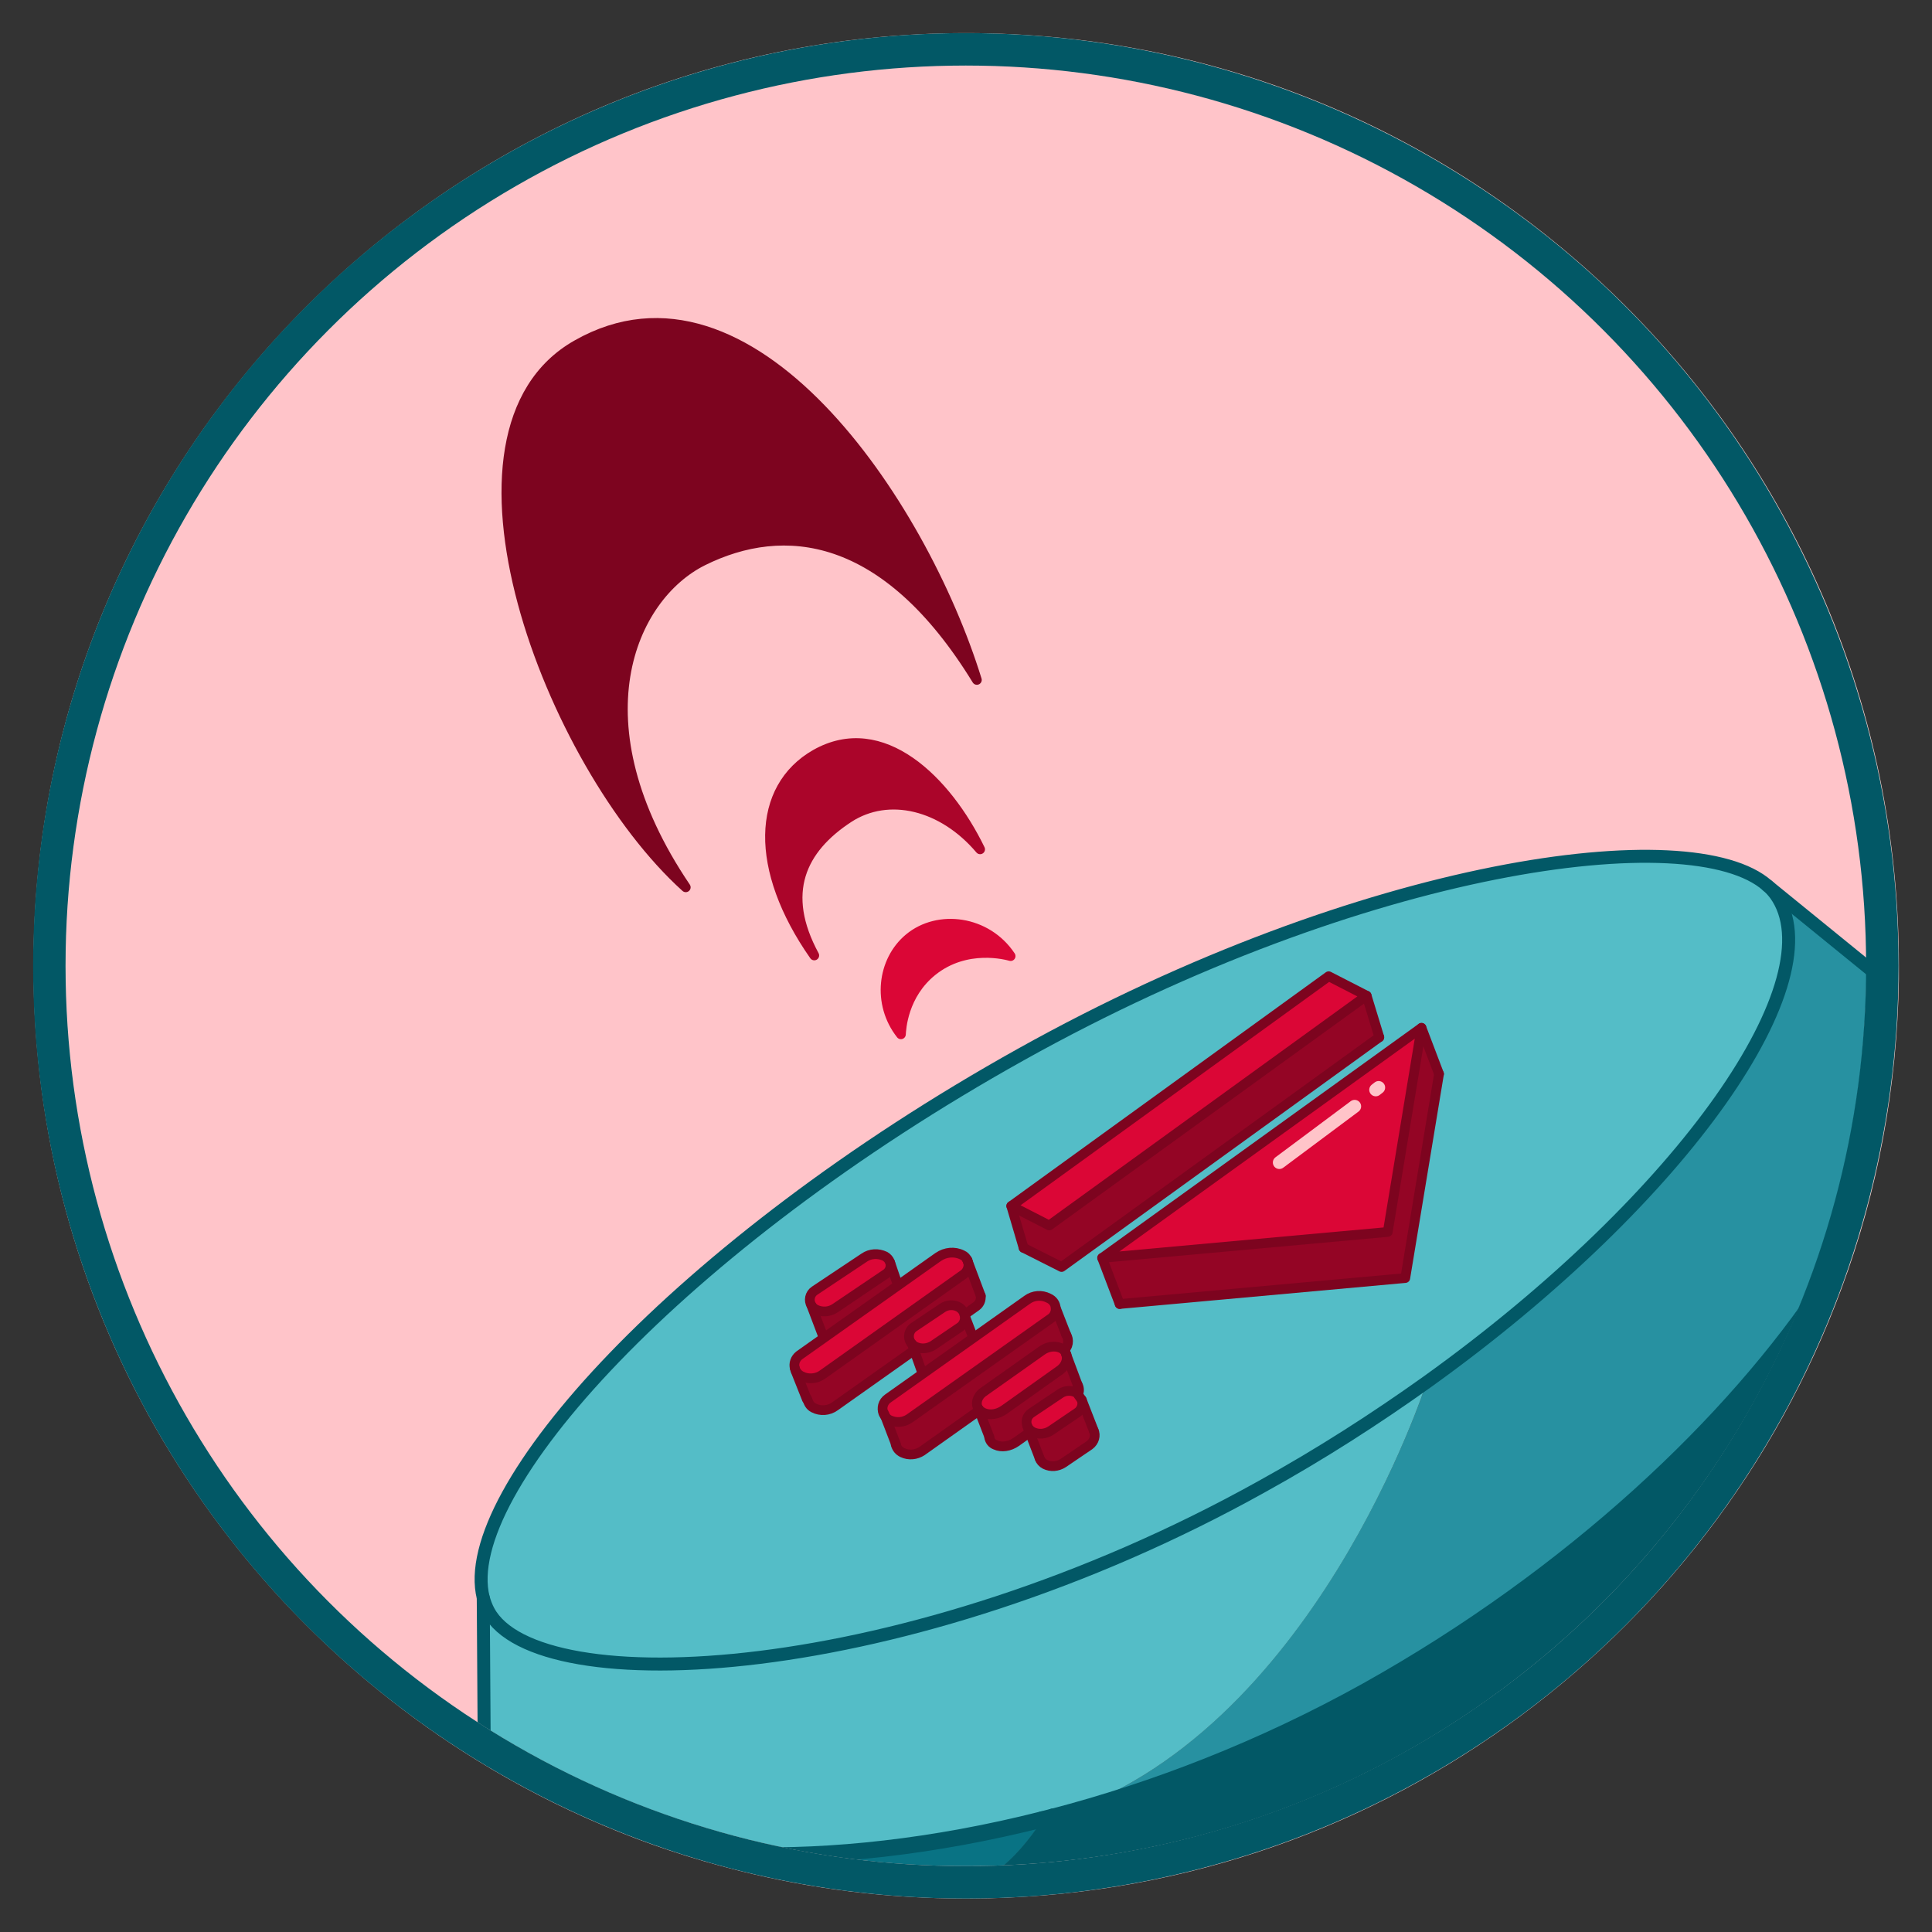 <?xml version="1.0" encoding="utf-8"?>
<!-- Generator: Adobe Illustrator 27.6.1, SVG Export Plug-In . SVG Version: 6.00 Build 0)  -->
<svg version="1.1" xmlns="http://www.w3.org/2000/svg" xmlns:xlink="http://www.w3.org/1999/xlink" x="0px" y="0px"
	 viewBox="0 0 595.3 595.3" style="enable-background:new 0 0 595.3 595.3;" xml:space="preserve">
<rect x="0" y="0" width="595.3" height="595.3" fill="#333333" stroke="none"/>
<style type="text/css">
	.st0{fill:#FFC4C9;}
	.st1{fill:#54BDC7;}
	.st2{fill:#2791A1;}
	.st3{fill:#025866;}
	.st4{fill:#097384;}
	.st5{fill:none;stroke:#025866;stroke-width:4;stroke-linecap:round;stroke-linejoin:round;stroke-miterlimit:10;}
	.st6{fill:none;stroke:#025866;stroke-width:5;stroke-linecap:round;stroke-linejoin:round;stroke-miterlimit:10;}
	.st7{fill:none;stroke:#FFD8D4;stroke-width:10;stroke-linecap:round;stroke-linejoin:round;stroke-miterlimit:10;}
	.st8{fill:none;stroke:#025866;stroke-width:10;stroke-linecap:round;stroke-linejoin:round;stroke-miterlimit:10;}
	.st9{fill:#DB0636;}
	.st10{fill:none;stroke:#DB0636;stroke-width:3;stroke-linecap:round;stroke-linejoin:round;}
	.st11{fill:#AB052A;}
	.st12{fill:none;stroke:#AB052A;stroke-width:3;stroke-linecap:round;stroke-linejoin:round;}
	.st13{fill:#7D041F;}
	.st14{fill:none;stroke:#7D041F;stroke-width:3;stroke-linecap:round;stroke-linejoin:round;}
	.st15{fill:#940525;}
	.st16{fill:none;stroke:#7D041F;stroke-width:3;stroke-linecap:round;stroke-linejoin:round;stroke-miterlimit:10;}
	.st17{fill:#FFFFFF;}
	.st18{fill:none;stroke:#FFC4C9;stroke-width:4;stroke-linecap:round;stroke-linejoin:round;stroke-miterlimit:10;}
</style>
<g id="Layer_3">
	<g>
		<g id="XMLID_00000142894123752593884980000017348487981908455862_">
			<g>
				<path class="st0" d="M580,297.6c0,1.4,0,2.7,0,4.1l-35.4-28.8l0,0c-23.3-20.6-124.4-6.8-229.9,52
					c-105.1,58.6-174,134.7-165.7,167.4l0.3,45.6C68.8,488.1,15.3,399.1,15.3,297.6c0-155.9,126.4-282.4,282.4-282.4
					C453.6,15.3,580,141.7,580,297.6z"/>
				<path class="st1" d="M547.1,275.6c18.4,25.7-27.7,93.1-107.5,150.3c-15.7,11.2-32.6,22.1-50.7,32.1
					c-109.8,61.2-223.5,66.5-238.4,38.4c-0.7-1.3-1.2-2.7-1.6-4.1c-8.2-32.7,60.6-108.8,165.7-167.4c105.5-58.8,206.6-72.6,229.9-52
					l0,0C545.6,273.7,546.4,274.6,547.1,275.6z"/>
				<path class="st2" d="M544.6,272.9l35.4,28.8c-0.5,32.8-6.5,64.3-17.3,93.4C534.4,438.1,484.7,485.5,421,521
					c-32.2,18-65.2,30.6-96.6,38.8c80.2-24.7,115.2-133.9,115.2-133.9c79.8-57.2,125.9-124.6,107.5-150.3
					C546.4,274.6,545.6,273.7,544.6,272.9z"/>
				<path class="st3" d="M421,521c63.6-35.5,113.4-82.9,141.7-125.8C523.2,502.6,420.2,579.4,299.1,580c11-1.5,21.7-18.8,22.1-19.3
					c0,0,0,0,0,0c1-0.3,2.1-0.5,3.1-0.8c0,0,0,0,0.1,0C355.8,551.6,388.8,539,421,521z"/>
				<path class="st1" d="M439.6,425.9c0,0-34.9,109.2-115.2,133.9c0,0,0,0-0.1,0c-1,0.3-2.1,0.5-3.1,0.8c0,0,0,0,0,0
					c-33.6,8.5-65.3,11.8-92.1,11c0,0,0,0,0,0c-28.6-7.1-55.5-18.6-79.9-33.7l-0.3-45.6c0.4,1.5,0.9,2.9,1.6,4.1
					c14.9,28.1,128.6,22.8,238.4-38.4C406.9,448,423.9,437.1,439.6,425.9z"/>
				<path class="st4" d="M321.2,560.7c-0.3,0.5-11,17.8-22.1,19.3c-0.5,0-1,0-1.5,0c-23.6,0-46.6-2.9-68.5-8.4
					C255.9,572.4,287.6,569.1,321.2,560.7z"/>
			</g>
			<g>
				<path class="st5" d="M544.6,272.9c1,0.8,1.8,1.8,2.5,2.7c18.4,25.7-27.7,93.1-107.5,150.3c-15.7,11.2-32.6,22.1-50.7,32.1
					c-109.8,61.2-223.5,66.5-238.4,38.4c-0.7-1.3-1.2-2.7-1.6-4.1c-8.2-32.7,60.6-108.8,165.7-167.4
					C420.2,266,521.3,252.2,544.6,272.9"/>
				<polyline class="st5" points="580,301.7 544.6,272.9 544.6,272.9 				"/>
				<path class="st6" d="M324.4,559.8c31.4-8.2,64.4-20.9,96.6-38.8c63.6-35.5,113.4-82.9,141.7-125.8"/>
				<path class="st6" d="M321.2,560.6c1-0.3,2.1-0.5,3.1-0.8"/>
				<path class="st6" d="M229.1,571.6c26.8,0.8,58.5-2.5,92.1-11"/>
				<line class="st5" x1="148.9" y1="492.3" x2="149.2" y2="537.9"/>
				<path class="st6" d="M324.4,559.8C324.4,559.8,324.4,559.8,324.4,559.8"/>
				<path class="st7" d="M229.1,571.6c-28.6-7.1-55.5-18.6-79.9-33.7C68.8,488.1,15.3,399.1,15.3,297.6
					c0-155.9,126.4-282.4,282.4-282.4c156,0,282.4,126.4,282.4,282.4c0,1.4,0,2.7,0,4.1c-0.5,32.8-6.5,64.3-17.3,93.4
					C523.2,502.6,420.2,579.4,299.1,580c-0.5,0-1,0-1.5,0C274,580,251,577.1,229.1,571.6"/>
				<path class="st6" d="M229.1,571.6C229.1,571.6,229.1,571.6,229.1,571.6"/>
			</g>
		</g>
		<circle class="st8" cx="297.6" cy="297.6" r="282.4"/>
	</g>
	<g id="XMLID_00000176755065786218781350000017389223380625742510_">
		<g>
			<path class="st9" d="M311.4,294.6c-1.1-0.3-13.6-3.9-24.1,4.6c-9,7.3-9.6,17.9-9.7,19.5c-7.3-9.4-5.8-22.7,2.5-29.5
				C289.1,281.7,304.1,283.6,311.4,294.6z"/>
		</g>
		<g>
			<path class="st10" d="M277.6,318.7c0.1-1.6,0.6-12.2,9.7-19.5c10.5-8.4,23-4.9,24.1-4.6c-7.3-11-22.3-13-31.3-5.5
				C271.8,296,270.2,309.3,277.6,318.7z"/>
		</g>
	</g>
	<g id="XMLID_00000088133618433617241640000013136824745102220953_">
		<g>
			<path class="st11" d="M302,261.8c-11.5-13.6-28.2-17.7-40.5-9.7c-14.7,9.6-21,23.2-10.6,42.4c-18.7-26.7-17.8-51.6,0.4-62
				C271.8,220.9,291.7,240.6,302,261.8z"/>
		</g>
		<g>
			<path class="st12" d="M250.9,294.4c-10.4-19.2-4.1-32.8,10.6-42.4c12.3-8,29-3.9,40.5,9.7c-10.3-21.2-30.2-40.9-50.7-29.3
				C233.1,242.8,232.2,267.7,250.9,294.4z"/>
		</g>
	</g>
	<g id="XMLID_00000013159345934851875560000008259831173361744556_">
		<g>
			<path class="st13" d="M177.7,106.2C230.9,76,283.9,154.5,301,209.5c-28.2-46-59.6-49-84.4-36.7c-22.3,11.1-39.6,49.9-5.3,100.6
				C169.3,235.5,130.3,133,177.7,106.2z"/>
		</g>
		<g>
			<path class="st14" d="M211.3,273.4c-34.3-50.7-17-89.5,5.3-100.6c24.8-12.3,56.2-9.3,84.4,36.7c-17-55-70-133.5-123.2-103.3
				C130.3,133,169.3,235.5,211.3,273.4z"/>
		</g>
	</g>
</g>
<g id="Layer_4">
	<g>
		<g id="XMLID_00000127026338713583893390000011415083023234259868_">
			<g>
				<path class="st15" d="M274.3,389.1l2.9,8.5c0.9,1.4,0.8,4-0.6,5.1l-15.5,10.4c-1.8,1.2-4,1.3-5.9,0.4c-0.8-0.4-1.3-1-1.6-1.8h0
					l-3.6-9.5c0.3,0.5,0.8,1,1.4,1.3c1.9,0.9,4.1,0.8,5.9-0.4l15.7-10.6c0.9-0.6,1.4-1.6,1.4-2.6
					C274.4,389.7,274.4,389.4,274.3,389.1z"/>
				<path class="st9" d="M274.3,389.1c0.1,0.3,0.1,0.6,0.1,0.8c0,1-0.5,2-1.4,2.6l-15.7,10.6c-1.8,1.2-4,1.3-5.9,0.4
					c-0.6-0.3-1.1-0.8-1.4-1.3c-0.9-1.5-0.5-3.5,1-4.5l15.3-10.2c1.9-1.3,4.3-1.4,6.4-0.4c0.7,0.4,1.2,1,1.5,1.7L274.3,389.1z"/>
			</g>
			<g>
				<line class="st16" x1="250" y1="402.2" x2="253.6" y2="411.7"/>
				<line class="st14" x1="274.3" y1="389.1" x2="277.2" y2="397.6"/>
				<path class="st14" d="M277.2,397.6c0.9,1.4,0.8,4-0.6,5.1l-15.5,10.4c-1.8,1.2-4,1.3-5.9,0.4c-0.8-0.4-1.3-1-1.6-1.8"/>
				<path class="st14" d="M274.3,389.1c0.1,0.3,0.1,0.6,0.1,0.8c0,1-0.5,2-1.4,2.6l-15.7,10.6c-1.8,1.2-4,1.3-5.9,0.4
					c-0.6-0.3-1.1-0.8-1.4-1.3c-0.9-1.5-0.5-3.5,1-4.5l15.3-10.2c1.9-1.3,4.3-1.4,6.4-0.4c0.7,0.4,1.2,1,1.5,1.7L274.3,389.1z"/>
			</g>
		</g>
	</g>
	<g>
		<g id="XMLID_00000138533823582710631480000014361292209339995071_">
			<g>
				<path class="st15" d="M297,392.5c1-0.7,1.4-1.8,1.4-2.8c0-0.5-0.1-0.9-0.3-1.4l4.1,10.9c0.1,1.2-0.3,2.4-1.4,3.2l-43.5,30.8
					c-1.9,1.4-4.5,1.6-6.6,0.5c-1.2-0.6-1.6-1.6-2-2.8l-3.5-8.8c0.3,0.7,0.9,1.3,1.7,1.6c2.1,1,4.6,0.8,6.6-0.5L297,392.5z"/>
				<path class="st9" d="M298.1,388.4c0.2,0.4,0.3,0.9,0.3,1.4c0,1-0.5,2.1-1.4,2.8l-43.5,30.9c-1.9,1.4-4.5,1.6-6.6,0.5
					c-0.8-0.4-1.3-1-1.7-1.6l-0.3-0.8c-0.4-1.4,0.1-3,1.4-4l42.8-30.3c2.2-1.5,5-1.8,7.4-0.6C297.2,387,297.8,387.6,298.1,388.4
					L298.1,388.4z"/>
				<path class="st9" d="M244.9,421.5l0.3,0.8C245,422,244.9,421.8,244.9,421.5z"/>
			</g>
			<g>
				<line class="st16" x1="298.1" y1="388.4" x2="302.2" y2="399.3"/>
				<polyline class="st16" points="248.6,431.1 245.1,422.3 244.9,421.5 				"/>
				<path class="st14" d="M302.2,399.3c0.1,1.2-0.3,2.4-1.4,3.2l-43.5,30.8c-1.9,1.4-4.5,1.6-6.6,0.5c-1.2-0.6-1.6-1.6-2-2.8"/>
				<line class="st16" x1="298.1" y1="388.3" x2="298.1" y2="388.4"/>
				<path class="st14" d="M298.1,388.4c0.2,0.4,0.3,0.9,0.3,1.4c0,1-0.5,2.1-1.4,2.8l-43.5,30.9c-1.9,1.4-4.5,1.6-6.6,0.5
					c-0.8-0.4-1.3-1-1.7-1.6c-0.1-0.2-0.2-0.5-0.3-0.8c-0.4-1.4,0.1-3,1.4-4l42.8-30.3c2.2-1.5,5-1.8,7.4-0.6
					C297.2,387,297.8,387.6,298.1,388.4"/>
			</g>
		</g>
	</g>
	<g>
		<g id="XMLID_00000088846104167079580550000005368586420030919348_">
			<g>
				<path class="st15" d="M282,414.8c1.8,0.9,4,0.8,5.6-0.4l8.1-5.5c1.1-0.7,1.6-1.9,1.6-3c0-0.3,0-0.5-0.1-0.8l3.4,8.8h0
					c1,1.6,0.6,3.8-1.1,4.9l-8.1,5.5c-1.7,1.1-3.8,1.3-5.6,0.4c-0.9-0.5-1.5-1.2-1.7-2v0l-3.1-8.7l0,0
					C281.2,414.4,281.6,414.6,282,414.8z"/>
				<path class="st9" d="M297.2,405.2c0.1,0.2,0.1,0.5,0.1,0.8c0,1.1-0.5,2.3-1.6,3l-8.1,5.5c-1.7,1.1-3.8,1.3-5.6,0.4
					c-0.4-0.2-0.8-0.5-1-0.8c-1.4-1.5-1.2-4,0.6-5.2l8.8-5.9c1.5-1,3.4-1.1,4.9-0.3c0.6,0.3,1.1,0.8,1.5,1.4L297.2,405.2z"/>
				<path class="st17" d="M297.2,405.2l-0.4-1.1C297,404.5,297.1,404.8,297.2,405.2z"/>
			</g>
			<g>
				<line class="st14" x1="281" y1="414.1" x2="284.1" y2="422.8"/>
				<line class="st14" x1="297.2" y1="405.2" x2="300.6" y2="414.1"/>
				<path class="st14" d="M300.5,414C300.6,414,300.6,414,300.5,414c1,1.6,0.7,3.8-1,5l-8.1,5.5c-1.7,1.1-3.8,1.3-5.6,0.4
					c-0.9-0.5-1.5-1.2-1.7-2"/>
				<path class="st14" d="M297.2,405.2c0.1,0.2,0.1,0.5,0.1,0.8c0,1.1-0.5,2.3-1.6,3l-8.1,5.5c-1.7,1.1-3.8,1.3-5.6,0.4
					c-0.4-0.2-0.8-0.5-1-0.8c-1.4-1.5-1.2-4,0.6-5.2l8.8-5.9c1.5-1,3.4-1.1,4.9-0.3c0.6,0.3,1.1,0.8,1.5,1.4
					C297,404.5,297.1,404.8,297.2,405.2z"/>
			</g>
		</g>
	</g>
	<g>
		<g id="XMLID_00000116218265080896617320000007422305621540690100_">
			<g>
				<path class="st15" d="M325.3,403l3.2,8.2c1,1.6,0.8,3.9-1,5.1l-43.4,30.8c-1.8,1.2-4.1,1.4-6,0.5c-1.1-0.5-1.8-1.4-2.1-2.5v0
					l-3.6-9.4c0.3,0.8,1,1.5,1.9,1.9c1.9,0.9,4.2,0.8,6-0.5l43.5-30.8c1.1-0.8,1.6-1.9,1.6-3C325.3,403.2,325.3,403.1,325.3,403z"/>
				<path class="st9" d="M325.3,403c0,0.1,0,0.2,0,0.3c0,1.1-0.5,2.3-1.6,3l-43.5,30.8c-1.8,1.2-4,1.4-6,0.5
					c-0.9-0.4-1.5-1.1-1.9-1.9l-0.1-0.2c-0.6-1.6-0.2-3.5,1.4-4.6l42.9-30.4c1.9-1.4,4.5-1.6,6.6-0.5
					C324.5,400.6,325.2,401.8,325.3,403L325.3,403z"/>
				<path class="st17" d="M272.4,435.5l0.1,0.2C272.4,435.6,272.4,435.6,272.4,435.5z"/>
			</g>
			<g>
				<polyline class="st14" points="272.3,435.3 272.4,435.5 272.5,435.7 276.1,445.1 				"/>
				<line class="st14" x1="325.3" y1="403" x2="328.5" y2="411.2"/>
				<path class="st14" d="M328.5,411.2c1,1.6,0.8,3.9-1,5.1l-43.4,30.8c-1.8,1.2-4.1,1.4-6,0.5c-1.1-0.5-1.8-1.4-2.1-2.5"/>
				<path class="st14" d="M325.3,403c0,0.1,0,0.2,0,0.3c0,1.1-0.5,2.3-1.6,3l-43.5,30.8c-1.8,1.2-4,1.4-6,0.5
					c-0.9-0.4-1.5-1.1-1.9-1.9c0-0.1-0.1-0.1-0.1-0.2c-0.6-1.6-0.2-3.5,1.4-4.6l42.9-30.4c1.9-1.4,4.5-1.6,6.6-0.5
					C324.5,400.6,325.2,401.8,325.3,403L325.3,403z"/>
			</g>
		</g>
	</g>
	<g>
		<g id="XMLID_00000108274096721893179750000006268661290773653673_">
			<g>
				<path class="st9" d="M328.6,417.5c0.1,0.3,0.1,0.6,0.1,0.9c0,1.3-0.7,2.7-2,3.7l-17.3,12.3c-2,1.4-4.4,1.8-6.4,0.9
					c-0.6-0.3-1.1-0.7-1.4-1.1l0,0c-1-1.5-0.5-3.8,1.5-5.2l18.1-12.8c1.7-1.2,3.9-1.5,5.6-0.8C327.7,415.8,328.3,416.5,328.6,417.5
					L328.6,417.5z"/>
				<path class="st15" d="M302.9,435.3c2,0.8,4.4,0.5,6.4-0.9l17.3-12.3c1.4-1,2-2.4,2-3.7c0-0.3,0-0.6-0.1-0.9l3.5,9.1l0,0
					c1,1.6,0.4,4-1.6,5.4l-17.3,12.3c-2,1.4-4.5,1.8-6.4,0.9c-1.1-0.4-1.7-1.3-1.9-2.3l-3.4-8.8C301.8,434.6,302.3,435,302.9,435.3z
					"/>
			</g>
			<g>
				<path class="st14" d="M332,426.6c1,1.6,0.4,4-1.6,5.4l-17.3,12.3c-2,1.4-4.5,1.8-6.4,0.9c-1.1-0.4-1.7-1.3-1.9-2.3"/>
				<path class="st14" d="M301.5,434.1c-1-1.5-0.5-3.8,1.5-5.2l18.1-12.8c1.7-1.2,3.9-1.5,5.6-0.8c1,0.4,1.6,1.2,1.9,2"/>
				<path class="st14" d="M328.6,417.5c0.1,0.3,0.1,0.6,0.1,0.9c0,1.3-0.7,2.7-2,3.7l-17.3,12.3c-2,1.4-4.4,1.8-6.4,0.9
					c-0.6-0.3-1.1-0.7-1.4-1.1"/>
				<polyline class="st14" points="301.5,434.1 301.5,434.1 304.9,442.9 				"/>
				<polyline class="st14" points="328.5,417.4 328.6,417.5 332,426.6 332,426.6 				"/>
			</g>
		</g>
	</g>
	<g>
		<g id="XMLID_00000132054222044084514960000010393049962102028198_">
			<g>
				<path class="st15" d="M333.3,431.3l3.7,9.5c0.7,1.5,0.2,3.4-1.3,4.5l-8.1,5.5c-1.7,1.1-3.8,1.3-5.6,0.4
					c-0.8-0.4-1.4-1.1-1.7-1.9l0,0l-3.7-9.6c0.3,0.6,0.8,1.2,1.5,1.5c1.8,0.9,4,0.8,5.6-0.4l8.1-5.5c1.1-0.7,1.6-1.9,1.6-3
					C333.5,432,333.4,431.6,333.3,431.3z"/>
				<path class="st9" d="M333.3,431.3c0.1,0.3,0.2,0.7,0.2,1c0,1.1-0.5,2.3-1.6,3l-8.1,5.5c-1.7,1.1-3.8,1.3-5.6,0.4
					c-0.7-0.4-1.2-0.9-1.5-1.5c-0.8-1.5-0.4-3.4,1.2-4.4l8.8-5.9c1.5-1,3.3-1.1,4.9-0.3C331.8,429.2,332,429.4,333.3,431.3z"/>
			</g>
			<g>
				<path class="st14" d="M337,440.8c0.7,1.5,0.2,3.4-1.3,4.5l-8.1,5.5c-1.7,1.1-3.8,1.3-5.6,0.4c-0.8-0.4-1.4-1.1-1.7-1.9"/>
				<path class="st14" d="M333.3,431.3c0.1,0.3,0.2,0.7,0.2,1c0,1.1-0.5,2.3-1.6,3l-8.1,5.5c-1.7,1.1-3.8,1.3-5.6,0.4
					c-0.7-0.4-1.2-0.9-1.5-1.5c-0.8-1.5-0.4-3.4,1.2-4.4l8.8-5.9c1.5-1,3.3-1.1,4.9-0.3C331.8,429.2,332,429.4,333.3,431.3z"/>
				<line class="st14" x1="316.6" y1="439.6" x2="320.3" y2="449.2"/>
				<line class="st14" x1="333.3" y1="431.3" x2="337" y2="440.8"/>
			</g>
		</g>
	</g>
	<g>
		<g id="XMLID_00000044175169702498355180000003366070889492499850_">
			<g>
				<polygon class="st15" points="421.1,306.8 425,319.6 327.1,390.4 315.4,384.5 311.6,371.6 323.3,377.6 				"/>
				<polygon class="st9" points="421.1,306.8 323.3,377.6 311.6,371.6 409.4,300.8 				"/>
			</g>
			<g>
				<polyline class="st14" points="425,319.6 327.1,390.4 315.4,384.5 				"/>
				<line class="st14" x1="311.6" y1="371.6" x2="315.4" y2="384.5"/>
				<line class="st14" x1="421.1" y1="306.8" x2="425" y2="319.6"/>
				<polygon class="st14" points="421.1,306.8 323.3,377.6 311.6,371.6 409.4,300.8 				"/>
			</g>
		</g>
	</g>
	<g>
		<g id="XMLID_00000103985430115522833020000006575634690795479216_">
			<g>
				<polygon class="st15" points="438,316.7 443.4,330.9 433,393.8 345,401.8 339.6,387.6 427.6,379.6 				"/>
				<polygon class="st9" points="438,316.7 427.6,379.6 339.6,387.6 				"/>
			</g>
			<g>
				<polyline class="st14" points="345,401.8 433,393.8 443.4,330.9 				"/>
				<line class="st14" x1="438" y1="316.7" x2="443.4" y2="330.9"/>
				<line class="st14" x1="339.6" y1="387.6" x2="345" y2="401.8"/>
				<polygon class="st14" points="339.6,387.6 427.6,379.6 438,316.7 				"/>
			</g>
		</g>
	</g>
	<line class="st18" x1="394.2" y1="358.2" x2="417.4" y2="340.9"/>
	<line class="st18" x1="423.9" y1="335.8" x2="424.8" y2="335.1"/>
</g>
</svg>
